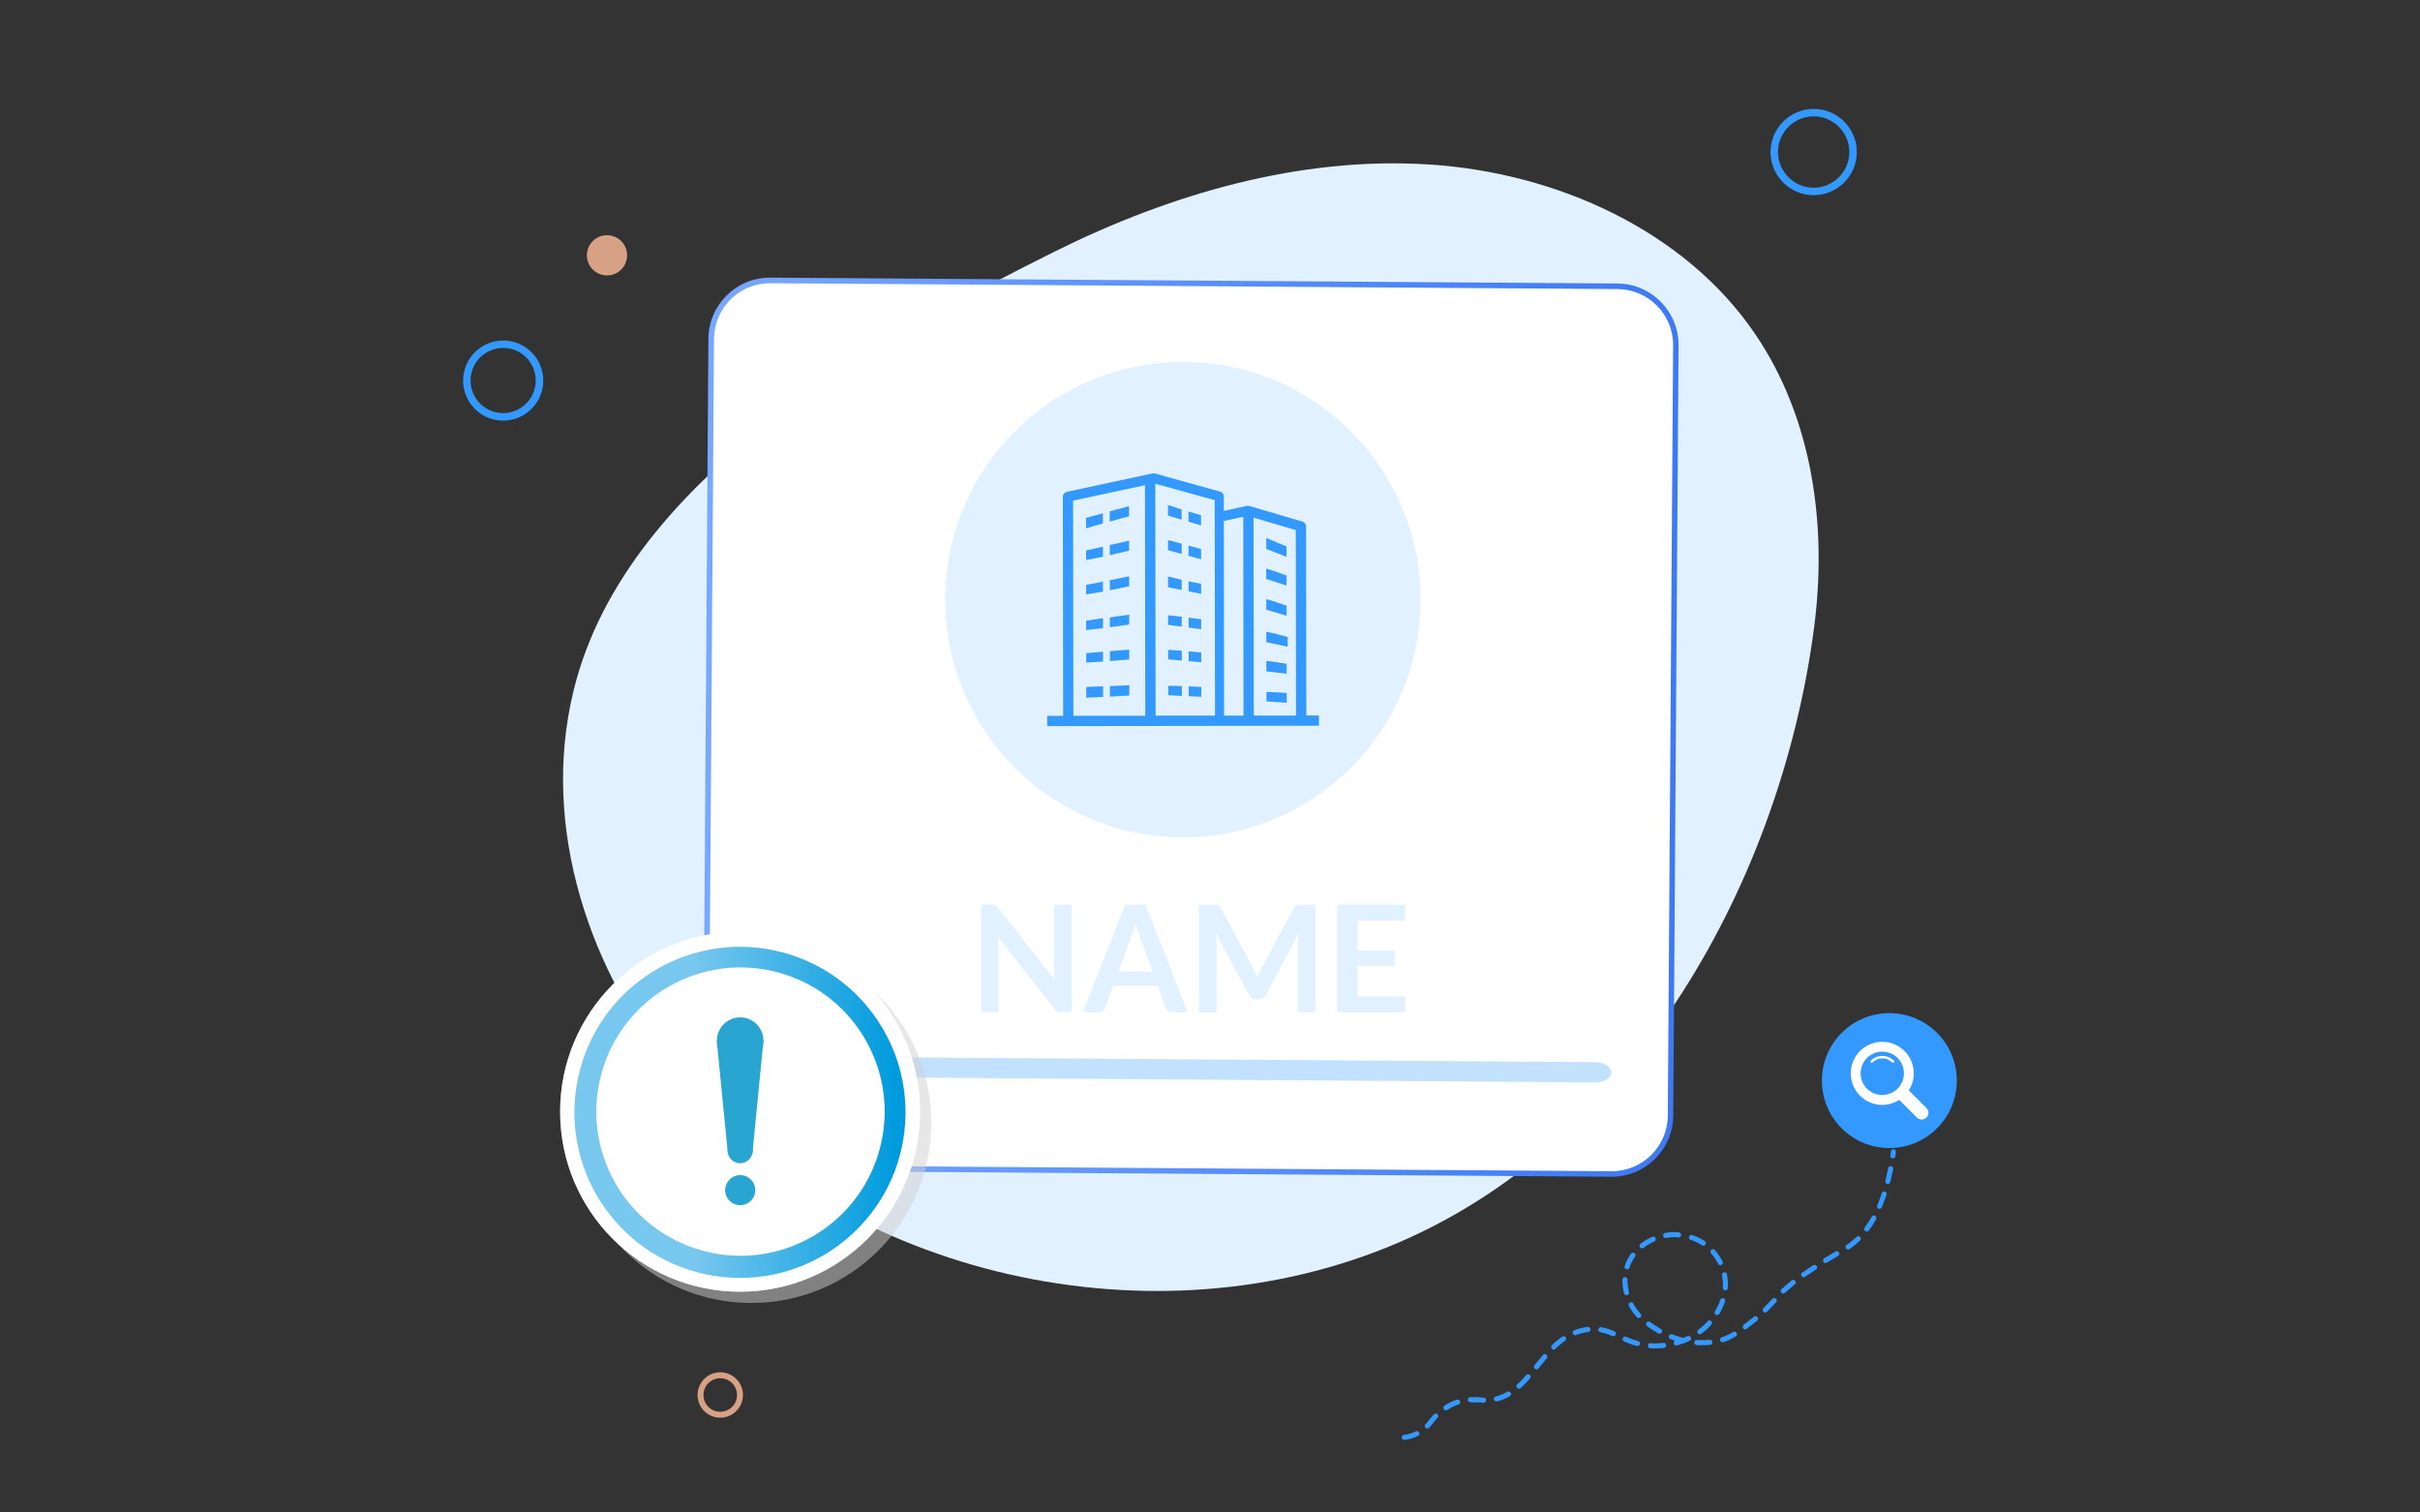<svg xmlns="http://www.w3.org/2000/svg" viewBox="0 0 400 250" xmlns:v="https://vecta.io/nano"><rect x="0" y="0" width="400" height="250" fill="#333333" stroke="none"/><style>.A{isolation:isolate}.H{mix-blend-mode:multiply}</style><defs><linearGradient id="A" x1="116.21" y1="120.19" x2="277.46" y2="120.19" gradientUnits="userSpaceOnUse"><stop offset="0" stop-color="#78a7ff"/><stop offset="1" stop-color="#3d79f3"/></linearGradient><linearGradient id="B" x1="92.59" y1="183.76" x2="152.08" y2="183.76" gradientUnits="userSpaceOnUse"><stop offset=".05" stop-color="#fff"/></linearGradient><linearGradient id="C" x1="116.536" y1="157.014" x2="128.12" y2="210.504" gradientUnits="userSpaceOnUse"><stop offset=".36" stop-color="#78c7ee"/><stop offset=".97" stop-color="#009bdd"/></linearGradient></defs><g class="A"><path d="m299.78,32.26c-3.93,0-7.13-3.2-7.13-7.13s3.2-7.13,7.13-7.13,7.13,3.2,7.13,7.13-3.2,7.13-7.13,7.13Zm0-13.03c-3.25,0-5.9,2.65-5.9,5.9s2.65,5.9,5.9,5.9,5.9-2.65,5.9-5.9-2.65-5.9-5.9-5.9Z" fill="#39f"/><path d="m103.64,42.48c-.15,1.83-1.76,3.19-3.59,3.03-1.83-.15-3.19-1.76-3.03-3.59.15-1.83,1.76-3.19,3.59-3.03,1.83.15,3.19,1.76,3.03,3.59Z" fill="#d6a184"/><path d="M81.57 69.32c-1.34-.33-2.54-1.07-3.45-2.15a6.56 6.56 0 0 1-1.54-4.82c.31-3.63 3.51-6.34 7.15-6.04a6.63 6.63 0 0 1 6.04 7.15 6.63 6.63 0 0 1-7.15 6.04c-.36-.03-.71-.09-1.05-.17zm2.9-11.65c-.27-.07-.56-.11-.85-.14-2.96-.25-5.57 1.96-5.82 4.91-.12 1.43.32 2.83 1.25 3.93s2.23 1.77 3.66 1.89c2.96.25 5.57-1.96 5.82-4.92a5.4 5.4 0 0 0-4.07-5.68z" fill="#39f"/><path d="M119.05 234.33a3.75 3.75 0 1 1 0-7.5 3.75 3.75 0 1 1 0 7.5zm0-6.52a2.77 2.77 0 1 0 0 5.54 2.77 2.77 0 1 0 0-5.54z" fill="#d6a184"/><path d="M129.5 68.11c-15.93 12-29.28 26.54-34.21 44.19-6.21 22.24 1.1 46.39 15.48 64.42 26.58 33.32 77.75 46 118.66 29.39 41.29-16.76 65.05-61.51 70.41-102.31 2.21-16.82-.2-34.62-9.77-48.65-11.58-16.99-32.69-26.63-53.95-27.97s-42.6 4.86-61.69 14.35c-14.25 7.09-30.63 15.81-44.93 26.58z" fill="#e2f1ff"/><g fill="#39f"><path d="M232.16 238a.42.42 0 0 1-.45-.37c-.03-.23.14-.44.37-.47a5.82 5.82 0 0 0 1.93-.57c.21-.1.46-.02.56.19s.02.46-.19.56c-.68.34-1.42.55-2.2.65h-.02zm3.79-1.88a.48.48 0 0 1-.32-.11c-.17-.16-.18-.42-.02-.59s.31-.35.45-.53a13.21 13.21 0 0 1 .96-1.11c.16-.16.43-.17.59 0 .17.16.17.43 0 .59-.31.31-.61.66-.89 1.03-.16.21-.33.41-.51.6-.07.08-.17.12-.27.13zm3.07-3.01c-.15.01-.3-.06-.38-.19a.42.42 0 0 1 .12-.58c.54-.35 1.1-.64 1.69-.86l.35-.12c.22-.07.46.05.53.26.07.22-.05.46-.26.53l-.31.11c-.53.2-1.04.47-1.53.78a.48.48 0 0 1-.2.07zm6.22-1.26h-.05c-.17 0-.34-.02-.53-.03l-1.59-.04c-.23.01-.43-.17-.44-.4s.17-.43.4-.44c.62-.03 1.19 0 1.69.04l.51.03c.23.01.41.21.4.44 0 .21-.18.38-.39.4zm2.14-.2a.43.43 0 0 1-.44-.32c-.06-.22.08-.45.31-.51.65-.16 1.27-.41 1.88-.77a.41.41 0 0 1 .42.72c-.68.4-1.37.68-2.1.86a.17.17 0 0 0-.07.01zm3.72-2.1c-.12 0-.25-.04-.34-.14-.16-.17-.14-.44.03-.59.46-.42.94-.91 1.47-1.52.15-.17.42-.19.59-.04s.19.42.04.59c-.55.63-1.05 1.15-1.54 1.58-.07.07-.16.1-.25.11zm2.89-3.21c-.1 0-.21-.02-.29-.09-.18-.15-.21-.41-.06-.59l.1-.13 1.28-1.55c.15-.18.42-.2.59-.05.18.15.2.42.05.59l-1.26 1.53-.1.13c-.08.09-.18.15-.29.15zm28.33-4.02c-.61.04-1.25.04-1.89 0a.43.43 0 0 1-.39-.45.43.43 0 0 1 .45-.39c.71.05 1.41.04 2.09-.02.24-.02.43.15.46.38.02.23-.14.44-.37.46l-.34.03zm-7.93.53c-.56.04-1.09.04-1.63 0-.23-.02-.4-.22-.38-.45s.22-.4.45-.38c.5.04.99.04 1.51 0l.57-.06c.24-.02.44.14.47.37s-.14.44-.37.47l-.61.06zm10.37-.99a.42.42 0 0 1-.43-.29c-.07-.22.05-.46.27-.53.44-.14.86-.32 1.24-.52l.62-.35c.2-.12.46-.06.58.14s.06.46-.14.58l-.67.38c-.43.23-.89.42-1.37.58-.03.01-.07.02-.1.02zm-7.66.53a.41.41 0 0 1-.43-.31c-.05-.19.03-.38.19-.47l-.75-.27c-.22-.08-.32-.33-.24-.54.08-.22.33-.32.54-.24.61.23 1.23.43 1.86.58l.66-.28c.21-.1.46 0 .56.2a.43.43 0 0 1-.2.56l-.7.3a.35.35 0 0 1-.22.08l-1.18.38c-.03 0-.05.01-.08.01zm-6.41.09s-.09 0-.14-.01c-.67-.17-1.31-.4-2.09-.74-.21-.09-.31-.34-.22-.55s.34-.31.55-.22c.74.32 1.35.54 1.97.7.22.06.36.29.3.51-.05.18-.2.3-.37.31zm-13.85.6c-.12 0-.24-.03-.33-.13-.16-.17-.16-.43 0-.59.58-.56 1.14-1.03 1.71-1.42.19-.13.45-.08.58.11s.08.45-.11.58c-.54.37-1.06.8-1.61 1.33-.07.07-.17.11-.26.12zm24.15-2.53c-.14.01-.28-.05-.37-.17a.42.42 0 0 1 .09-.59c.56-.41 1.08-.88 1.53-1.39.15-.17.42-.19.59-.03.17.15.19.42.03.59a10.5 10.5 0 0 1-1.67 1.51c-.07.05-.14.07-.22.08zm7.51-.82c-.14.01-.28-.05-.37-.17-.14-.19-.09-.45.09-.59l1.68-1.31c.18-.15.44-.13.59.05s.13.44-.05.59l-1.73 1.35c-.07.05-.14.07-.21.08zm-14.17.72c-.08 0-.16-.01-.23-.05l-1.13-.7-.72-.51a.42.42 0 1 1 .5-.68l.7.49 1.06.66c.2.11.27.37.16.57a.41.41 0 0 1-.34.21zm-7.64.41c-.06 0-.13 0-.19-.03-.75-.32-1.36-.51-1.96-.62a.42.42 0 1 1 .15-.83c.67.12 1.33.33 2.15.67.21.09.31.34.22.55-.06.15-.2.24-.36.25zm-6.29-.17a.42.42 0 0 1-.42-.27c-.08-.22.02-.46.24-.54.58-.23 1.19-.39 1.82-.5l.37-.05c.23-.03.44.14.47.37s-.14.44-.37.47a3.98 3.98 0 0 0-.34.05c-.56.09-1.12.24-1.65.45-.04.02-.08.02-.12.03zm31.41-3.74c-.12 0-.24-.03-.33-.13-.16-.17-.16-.43 0-.59l1.47-1.54c.15-.17.42-.19.59-.04s.19.42.04.59l-1.51 1.59c-.07.07-.17.11-.26.12zm-7.95.41c-.08 0-.17-.01-.25-.06-.2-.12-.26-.38-.14-.57.37-.61.66-1.24.87-1.88a.41.41 0 1 1 .79.27c-.23.69-.55 1.37-.95 2.04a.42.42 0 0 1-.33.2zm-12.96.49c-.12 0-.25-.04-.34-.13-.52-.57-.97-1.18-1.32-1.84-.11-.2-.03-.46.17-.57s.46-.03.57.17c.32.59.72 1.15 1.19 1.66.16.17.15.44-.02.59-.07.07-.16.1-.25.11zm23.87-4.05c-.12 0-.24-.03-.33-.13-.16-.17-.15-.43.02-.59l1.67-1.43c.18-.14.45-.11.59.07s.11.45-.07.59l-1.61 1.38c-.07.07-.16.11-.26.11zm-9.56-.51h-.06a.43.43 0 0 1-.39-.45 6.98 6.98 0 0 0 0-1.12l-.09-.71-.04-.21c-.05-.23.1-.45.33-.49s.45.1.49.33c.02.08.03.16.04.24l.09.78c.03.41.03.83 0 1.24-.02.21-.18.37-.39.39zm-16.33.79a.43.43 0 0 1-.44-.32c-.13-.51-.21-1.02-.25-1.53-.02-.24-.02-.48-.02-.72a.41.41 0 0 1 .84.02l.02.65c.03.46.11.92.22 1.38.06.22-.08.45-.3.51-.02 0-.05 0-.07.01zm29.27-2.97a.4.4 0 0 1-.37-.18c-.13-.19-.09-.45.1-.58l1.81-1.21a.42.42 0 0 1 .58.12.42.42 0 0 1-.12.58l-1.78 1.2c-.06.04-.14.07-.21.07zm3.63-2.35c-.15.01-.3-.06-.39-.2-.12-.2-.06-.46.14-.58l1.86-1.11a.41.41 0 0 1 .42.72l-1.85 1.11a.33.33 0 0 1-.19.06zm-17.4.35c-.16.01-.33-.07-.41-.23a7.9 7.9 0 0 0-1.14-1.7c-.15-.17-.13-.44.04-.59s.44-.13.59.04c.49.56.92 1.21 1.26 1.88.1.21.02.46-.19.56a.42.42 0 0 1-.16.04zm-15.41.71c-.05 0-.11 0-.16-.02-.22-.07-.34-.31-.27-.53l.09-.25c.23-.63.55-1.23.95-1.79a.42.42 0 0 1 .58-.1.42.42 0 0 1 .1.58c-.35.49-.64 1.02-.84 1.58-.03.07-.05.15-.08.22-.05.17-.2.28-.37.29zm36.52-3.29c-.15.01-.29-.06-.38-.19a.42.42 0 0 1 .12-.58 10.49 10.49 0 0 0 1.62-1.3c.17-.16.43-.16.59.01s.16.43-.01.59a11.48 11.48 0 0 1-1.74 1.4.48.48 0 0 1-.2.07zm-23.93-.63a.41.41 0 0 1-.26-.07c-.56-.37-1.18-.67-1.85-.89a.41.41 0 0 1 .27-.79c.73.24 1.42.57 2.04.98a.42.42 0 0 1 .12.58c-.07.11-.19.18-.32.19zm-10.12.45c-.13 0-.27-.05-.36-.16-.14-.18-.11-.45.07-.59.58-.46 1.24-.85 1.94-1.16.21-.09.46 0 .55.21s0 .46-.21.55c-.64.28-1.23.64-1.76 1.05-.07.05-.15.08-.23.09zm37.15-2.79a.46.46 0 0 1-.28-.08c-.19-.14-.22-.4-.09-.59a16.84 16.84 0 0 0 1.14-1.77c.11-.2.37-.28.57-.16.2.11.28.37.16.57-.37.67-.77 1.29-1.2 1.86-.08.1-.19.16-.31.17zm-31.09.97h-.07c-.62-.06-1.07-.03-1.19-.02h0c-.28.02-.56.06-.85.11a.42.42 0 1 1-.15-.83 7.64 7.64 0 0 1 .93-.12h0c.18-.01.66-.04 1.32.03.23.02.4.23.38.46-.02.21-.19.36-.39.38zm33.2-4.73c-.06 0-.13 0-.19-.03-.21-.09-.31-.34-.22-.55.27-.62.52-1.29.74-1.99.07-.22.31-.34.53-.27s.34.31.27.53l-.77 2.06c-.06.15-.2.24-.36.25zm1.36-4.1s-.09 0-.13-.01c-.22-.06-.36-.29-.3-.51l.47-2.08c.04-.23.26-.38.49-.33.23.04.38.26.33.49l-.48 2.13c-.05.18-.2.3-.38.31zm.84-4.24h-.09c-.23-.03-.39-.25-.35-.48l.09-.64c.03-.23.24-.39.47-.36s.39.24.36.47l-.09.65c-.03.2-.19.34-.38.36z"/><circle cx="312.29" cy="178.61" r="11.15"/></g><g fill="#fff"><path d="M313.03 175.61c-.08.08-.21.08-.29 0-.89-.89-2.33-.88-3.22 0-.08.08-.21.08-.29 0s-.08-.21 0-.29a2.7 2.7 0 0 1 3.81 0c.08.08.08.21 0 .29zm5.39 7.53l-2.92-2.92a5.17 5.17 0 0 0 .83-2.8 5.21 5.21 0 1 0-5.21 5.21 5.17 5.17 0 0 0 2.8-.83l2.92 2.92a1.117 1.117 0 1 0 1.58-1.58zm-7.3-2.15c-1.98 0-3.58-1.6-3.58-3.58s1.6-3.58 3.58-3.58 3.58 1.6 3.58 3.58-1.6 3.58-3.58 3.58z"/><rect x="123.48" y="40.47" width="146.72" height="159.45" rx="9.05" transform="matrix(.007 -1 1 .007 75.28 316.19)"/></g><path d="m266.34,194.5l-140.04-.97c-5.6-.04-10.13-4.63-10.09-10.23l.88-127.32c.04-5.6,4.63-10.13,10.23-10.09l140.04.97c5.6.04,10.13,4.63,10.09,10.23l-.88,127.32c-.04,5.6-4.63,10.13-10.23,10.09ZM127.33,46.81c-5.1-.04-9.27,4.08-9.31,9.18l-.88,127.32c-.04,5.1,4.08,9.27,9.18,9.31l140.04.97c5.1.04,9.27-4.08,9.31-9.18l.88-127.32c.04-5.1-4.08-9.27-9.18-9.31l-140.04-.97Z" fill="url(#A)"/><path d="m263.64,178.91l-133.36-.93c-1.5-.01-2.7-.77-2.7-1.69h0c0-.92,1.22-1.66,2.72-1.65l133.36.93c1.5.01,2.7.77,2.7,1.69h0c0,.92-1.22,1.66-2.72,1.65Z" opacity=".3" fill="#39f"/><circle cx="195.52" cy="99.11" r="39.29" fill="#e2f1ff"/><circle class="H" cx="124.19" cy="185.62" r="29.75" opacity=".5" fill="#d1d1d1"/><circle cx="122.33" cy="183.76" r="29.75" fill="#fff"/><circle cx="122.33" cy="183.76" r="29.75" fill="url(#B)" opacity=".5"/><circle cx="122.33" cy="183.76" r="27.37" transform="matrix(.212 -.977 .977 .212 -83.16 264.42)" fill="url(#C)"/><circle cx="122.33" cy="183.76" r="23.82" transform="matrix(.267 -.964 .964 .267 -87.41 252.6)" fill="#fff"/><g fill="#28a6d1"><circle cx="122.33" cy="172.08" r="3.85" transform="matrix(.973 -.23 .23 .973 -36.26 32.71)"/><circle cx="122.33" cy="190.28" r="2.07" transform="matrix(.973 -.23 .23 .973 -40.45 33.2)"/><path d="M118.48 172.08l1.83 18.6 4.07-.08 1.8-18.52h-7.7z"/><circle cx="122.33" cy="196.8" r="2.49" transform="matrix(.973 -.23 .23 .973 -41.94 33.37)"/></g><g fill="#39f"><path d="M215.92 118.26L215.88 87c0-.36-.24-.68-.59-.78l-8.8-2.59c-.13-.04-.27-.04-.4-.01l-3.8.82v-2.39c0-.36-.24-.68-.59-.78l-10.8-3.01c-.13-.04-.27-.04-.4-.01l-14.14 3.04c-.38.08-.68.41-.68.8l.05 36.23h-2.64v1.7l44.91-.06v-1.7h-2.08zm-26.61.04l-11.89.02-.05-35.57 11.88-2.55.05 38.1zm11.51-.02h-9.81l-.05-38.26v-.07l9.82 2.72.05 35.61zm4.72 0h-3.21l-.04-32.17 3.21-.69.04 32.87zm8.68-.01h-6.98l-.04-32.71 6.98 2.06.04 30.65zm-1.55-8.55v1.64l-3.35-.39v-1.73c.1-.04 3.35.48 3.35.48zm-.02-14.6v1.7s.05-.02 0-.04l-3.36-1.08V94c.16-.05 3.35 1.13 3.35 1.13zm-33.13-4.13l2.78-.63v1.67l-2.78.53v-1.55s-.03-.01 0-.02zm7.11-1.62v1.65l-3.2.74v-1.67l3.2-.72z"/><path d="M179.51 85.6l2.78-.76v1.68l-2.78.8v-1.71s-.02 0 0-.01zm7.11-1.92v1.66l-3.2.87v-1.69l3.2-.85zm-7.09 13l2.78-.55v1.66l-2.78.46V96.7s-.03-.02 0-.02zm7.11-1.42v1.65l-3.2.65V95.9l3.2-.64zm26.01-4.94v1.72c-.06 0-3.35-1.32-3.35-1.32v-1.79l3.35 1.39zm.01 9.79v1.69s.05-.02 0-.03l-3.36-.99v-1.74c.15-.05 3.35 1.07 3.35 1.07zm-17.33 1.83v1.64l-2.25-.3v-1.57c.1-.03 2.25.23 2.25.23zm3.21.42V104l-2.07-.27v-1.64l2.07.27zm-3.19 11.04v1.63l-2.25-.12v-1.56c.08-.02 2.25.06 2.25.06zm3.21.14v1.63l-2.08-.09v-1.63l2.08.09zm14.28-8.25v1.6l-3.53-.74v-1.72c.13-.05 3.53.86 3.53.86zm-.16 9.24v1.63l-3.35-.23v-1.55c.09-.03 3.35.15 3.35.15zm-17.36-24.66v1.69l-2.25-.62h0V89.3c.14-.04 2.25.58 2.25.58zm3.21.88v1.69l-2.08-.57v-1.69l2.08.57zm-3.22-6.55v1.7l-2.25-.67v-1.71c.14-.04 2.25.69 2.25.69zm3.21.96v1.69l-2.08-.62v-1.69l2.08.62zm-3.2 10.69v1.66l-2.25-.45c-.02 0 .02 0 0-.01V95.3c.12-.03 2.25.56 2.25.56zm3.21.65l.01 1.66-2.08-.42v-1.66l2.07.42zm-3.19 11.06v1.63l-2.25-.21v-1.56c.09-.03 2.25.14 2.25.14zm3.21.28v1.63l-2.08-.18v-1.63l2.08.18zm-16.23-.12v1.63l-2.78.16v-1.55c.06-.02 2.78-.25 2.78-.25zm4.33-.34v1.63l-3.2.25v-1.63l3.2-.25zm-4.34-5.19v1.64l-2.78.31v-1.55l2.78-.41zm4.34-.6v1.64l-3.2.45v-1.64l3.2-.44c.02 0-.02 0 0 0zm-7.1 11.96l2.78-.11v1.75l-2.78.13h0c-.09 0 .08-.02 0-.05v-1.68c.07-.03-.08-.04 0-.05zm7.11-.29v1.71l-3.2.17v-1.74l3.2-.14z"/></g><path d="M164.25 149.56c.1.01.19.04.26.07s.15.09.23.16c.07.07.16.16.25.28l9.33 11.88-.07-.84-.02-.77v-10.8h2.91v17.77h-1.71a1.54 1.54 0 0 1-.65-.12c-.17-.08-.34-.23-.5-.44l-9.29-11.84.05.78.02.71v10.91h-2.91v-17.77h1.73c.15 0 .27 0 .37.02zm32.1 17.76h-2.56c-.29 0-.52-.07-.71-.22-.18-.14-.32-.32-.4-.53l-1.33-3.63h-7.36l-1.33 3.63c-.07.19-.19.36-.39.52-.19.16-.43.23-.71.23h-2.57l6.98-17.77h3.38l6.98 17.77zm-11.5-6.71h5.67l-2.16-5.91-.33-.93-.35-1.16-.34 1.17-.33.95-2.16 5.89zm22.64.15l.35.85.36-.87c.12-.29.25-.56.39-.82l5.26-9.84c.07-.12.13-.22.2-.29s.15-.13.23-.16a1.24 1.24 0 0 1 .29-.06l.38-.01h2.5v17.77h-2.91v-11.48l.02-.7.06-.77-5.37 10.08c-.12.23-.28.41-.48.53a1.32 1.32 0 0 1-.69.19h-.46c-.26 0-.49-.06-.69-.19a1.37 1.37 0 0 1-.48-.53L201 154.34l.07.79.02.72v11.48h-2.91v-17.77h2.49l.38.01a.88.88 0 0 1 .29.06c.09.03.17.09.24.16s.14.17.21.29l5.31 9.87c.14.26.27.54.39.82zm24.76-11.21v2.63h-7.88v4.93h6.21v2.54h-6.21v5.03h7.88v2.64h-11.21v-17.77h11.21z" fill="#e2f1ff"/></g></svg>